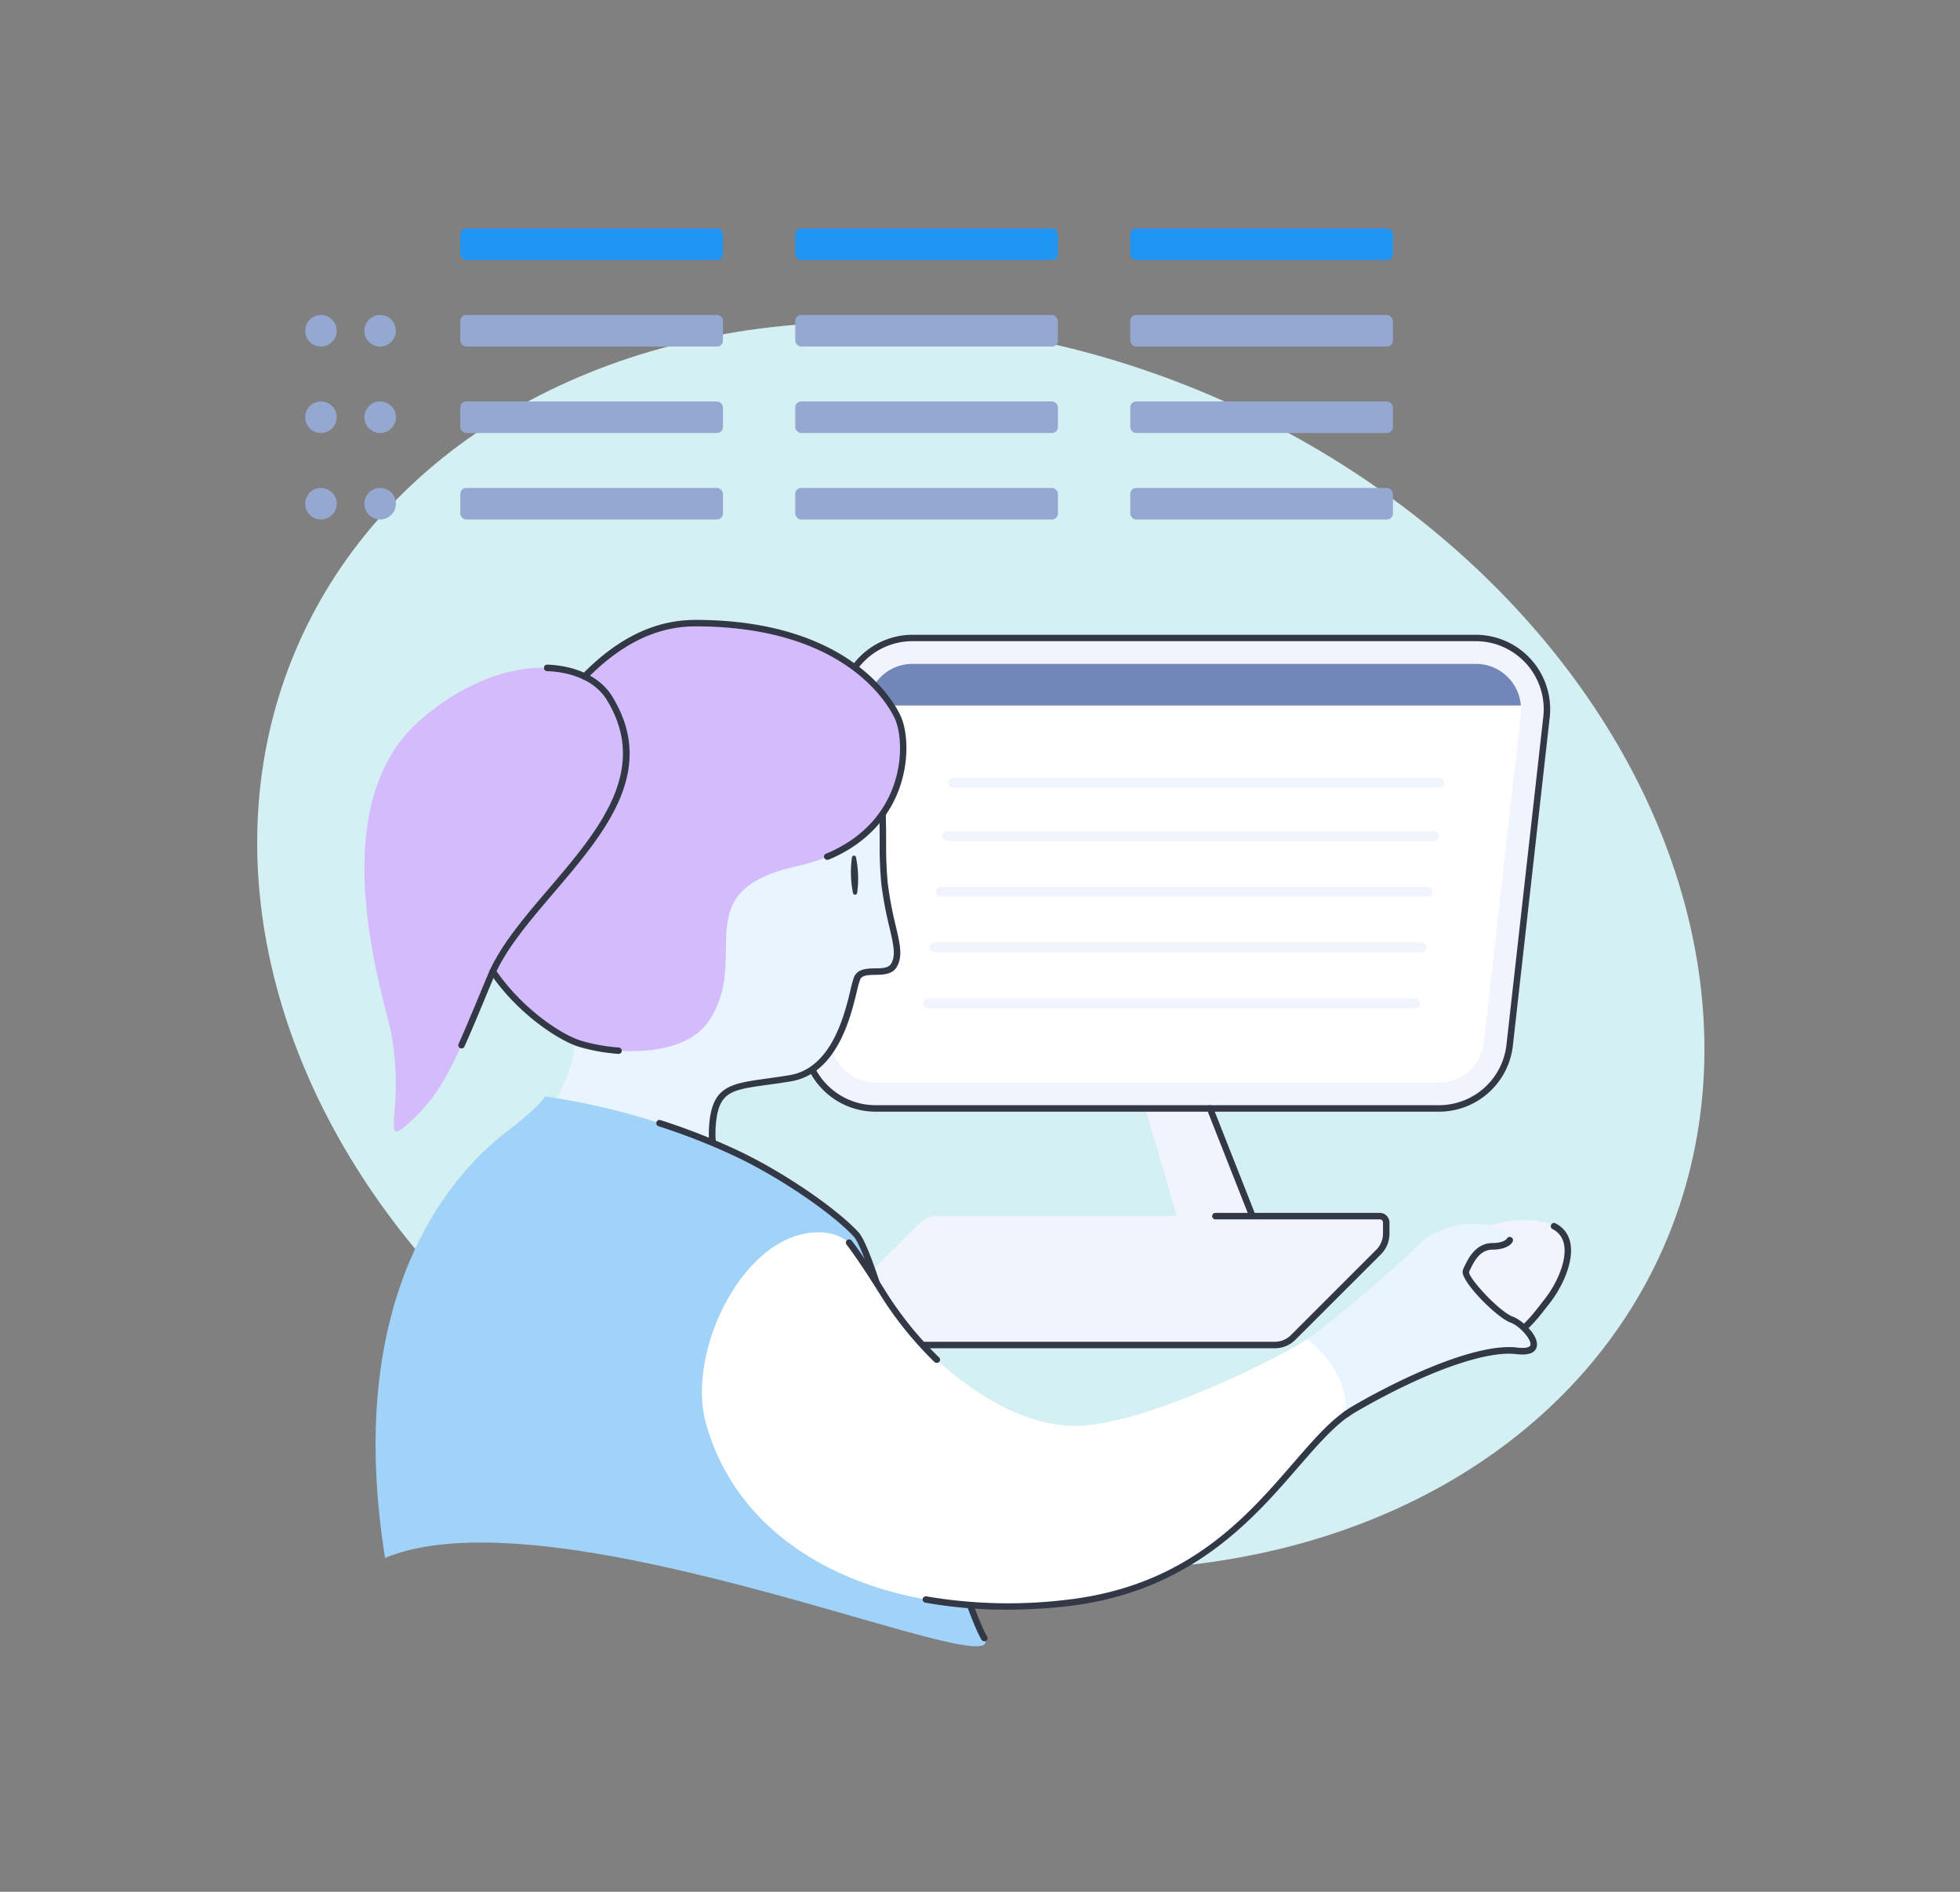 <svg viewBox="0 0 621.7 600" xmlns="http://www.w3.org/2000/svg"><rect x="0" y="0" width="621.7" height="600" fill="#808080" stroke="none"/><ellipse cx="310.85" cy="300" fill="#d4f0f3" rx="189.11" ry="236.58" transform="matrix(.407 -.914 .914 .407 -89.61 462.04)"/><path d="m360.56 342.3 15.01 51.02h24.71l-21.63-54.82z" fill="#f1f4fc"/><path d="m297.37 385.67h140.28a2.06 2.06 0 0 1 2.06 2.06v3.52a8.22 8.22 0 0 1 -2.41 5.81l-27.12 27.11a8.21 8.21 0 0 1 -5.8 2.41h-151.32l38.5-38.5a8.22 8.22 0 0 1 5.81-2.41z" fill="#f1f4fc"/><path d="m404.38 427.61h-151.32a1 1 0 0 1 0-2.06h151.32a7.12 7.12 0 0 0 5.08-2.1l27.12-27.12a7.27 7.27 0 0 0 2.1-5.08v-3.52a1 1 0 0 0 -1-1h-52.16a1 1 0 1 1 0-2.05h52.13a3.08 3.08 0 0 1 3.08 3.08v3.52a9.29 9.29 0 0 1 -2.7 6.53l-27.12 27.09a9.16 9.16 0 0 1 -6.53 2.71z" fill="#333847"/><path d="m456.41 351.56h-178.63a22.59 22.59 0 0 1 -22.45-25.11l11.68-104a22.6 22.6 0 0 1 22.45-20.07h178.63a22.59 22.59 0 0 1 22.45 25.11l-11.68 104a22.6 22.6 0 0 1 -22.45 20.07z" fill="#f1f4fc"/><path d="m456.41 352.58h-178.63a23.6 23.6 0 0 1 -23.47-26.25l11.68-104a23.61 23.61 0 0 1 23.47-21h178.63a23.62 23.62 0 0 1 23.47 26.25l-11.68 104a23.59 23.59 0 0 1 -23.47 21zm-167-149.22a21.54 21.54 0 0 0 -21.41 19.16l-11.69 104a21.57 21.57 0 0 0 21.43 24h178.67a21.55 21.55 0 0 0 21.43-19.16l11.68-104a21.56 21.56 0 0 0 -21.43-24z" fill="#333847"/><path d="m277.78 343.34a14.37 14.37 0 0 1 -14.29-16l11.69-104a14.36 14.36 0 0 1 14.28-12.77h178.63a14.37 14.37 0 0 1 14.29 16l-11.68 104a14.37 14.37 0 0 1 -14.29 12.77z" fill="#fff"/><path d="m272.31 230.17c10.55 13.15 6.54 36 8.24 50.19s5.95 21.19 2.86 26c-2.29 3.55-9.86 0-11.56 4s-4.25 28.78-21.24 31.64-23.49 1.17-24.63 14.76 6.8 24.35 6.8 24.35l-59.19-27.26s11.44-18.29 8-26.68c-2.81-6.8 15-103.47 45.56-104.6s38.13-1.17 45.16 7.6z" fill="#e8f4ff"/><path d="m478.81 215.34a14.21 14.21 0 0 0 -10.72-4.79h-178.63a14.36 14.36 0 0 0 -14.28 12.77l-.05.42h207.28a14.18 14.18 0 0 0 -3.6-8.4z" fill="#7386b9"/><path d="m232.78 382.11a1 1 0 0 1 -.83-.42c-.33-.45-8.14-11.23-7-25 1-12.24 6.74-13 18.14-14.6 2.17-.3 4.64-.64 7.34-1.09 13.34-2.22 17.41-19 19.36-27.11a31.49 31.49 0 0 1 1.1-4c1.14-2.65 4.09-2.71 6.69-2.77 2.13 0 4.14-.08 5-1.35 1.67-2.59.81-6.26-.49-11.81a121.15 121.15 0 0 1 -2.53-13.49 127.82 127.82 0 0 1 -.53-13.79c-.07-12.52-.14-26.72-7.49-35.88a1 1 0 0 1 .16-1.44 1 1 0 0 1 1.44.16c7.8 9.72 7.87 24.29 7.94 37.15a127.93 127.93 0 0 0 .52 13.55 117.52 117.52 0 0 0 2.49 13.27c1.42 6.06 2.36 10.07.21 13.4-1.4 2.18-4.18 2.24-6.63 2.29-2.64.05-4.28.18-4.85 1.52a32.59 32.59 0 0 0 -1 3.62c-2.06 8.51-6.35 26.21-21 28.65-2.73.46-5.21.8-7.4 1.1-11.59 1.6-15.49 2.14-16.37 12.74-1.09 13.05 6.52 23.55 6.59 23.65a1 1 0 0 1 -.21 1.44 1.08 1.08 0 0 1 -.65.21z" fill="#333847"/><path d="m220.6 197.65c43.37 0 59.94 21 64.1 29.71s3.82 39.46-32 47.38-14.11 28.93-27.92 49.17c-7.58 11.1-28.19 10.95-40.84 7.08s-49.58-32.92-30.83-67.92 38.3-65.42 67.49-65.42z" fill="#d4bcfc"/><path d="m193.27 221.33c21.17 34.22-26.23 60.81-37.69 88.46s-15 36.49-25.69 46.2.28-6.26-7.13-33.92-15.12-71.28 10.42-93.59 52.33-19.68 60.09-7.15z" fill="#d4bcfc"/><path d="m146.39 332.52a.92.92 0 0 1 -.42-.1 1 1 0 0 1 -.51-1.35c2.37-5.27 5-11.65 8.37-19.74l.8-1.93c3.83-9.25 11.41-18.14 19.44-27.54 15.8-18.52 32.13-37.67 18.32-60-3.33-5.38-10.2-8.67-18.84-9a1 1 0 0 1 -1-1.07 1 1 0 0 1 1.07-1c9.34.38 16.81 4 20.51 10 14.6 23.6-2.23 43.32-18.51 62.4-7.92 9.28-15.39 18.05-19.11 27l-.8 1.93c-3.35 8.1-6 14.5-8.39 19.79a1 1 0 0 1 -.93.61z" fill="#333847"/><path d="m196.15 334.24h-.07a57.63 57.63 0 0 1 -12.45-2.24c-6.45-2-19.45-10.5-28.15-23.29a1 1 0 1 1 1.69-1.16c8.43 12.38 20.9 20.6 27.07 22.49a55.32 55.32 0 0 0 12 2.18 1 1 0 0 1 -.08 2.05z" fill="#333847"/><path d="m262.58 272.68a1 1 0 0 1 -.39-2c12.82-5.36 18.45-14.18 20.92-20.64 3.68-9.62 2.41-18.58.67-22.25-2.32-4.87-16.25-29.13-63.18-29.13-12.18 0-23.45 5.44-34.43 16.62a1 1 0 0 1 -1.46-1.44c11.38-11.6 23.13-17.23 35.89-17.23 48.16 0 62.62 25.23 65 30.29s2.9 14.72-.6 23.88c-2.61 6.83-8.55 16.15-22 21.8a1.1 1.1 0 0 1 -.42.1z" fill="#333847"/><path d="m122.15 494.11c-13-81.08 19-120.22 38.67-135.27 10.8-8.24 12.06-11.09 12.06-11.09a219.24 219.24 0 0 1 61.49 18.39c13.5 6.45 30.15 17.66 37.19 25.34 2.77 3 7.76 19.48 7.76 19.48s23.7 92.3 32.85 108.52-135.52-47.96-190.02-25.37z" fill="#a1d2f7"/><path d="m312.17 520.51a1 1 0 0 1 -.9-.53c-9.1-16.15-32-105-32.94-108.77-1.36-4.47-5.38-16.7-7.52-19-6.73-7.35-23.28-18.61-36.88-25.12a202.21 202.21 0 0 0 -25.05-9.89 1 1 0 1 1 .63-1.95 202.66 202.66 0 0 1 25.31 10c14 6.71 30.51 18 37.5 25.58 2.85 3.1 7.47 18.16 8 19.87.25 1 23.79 92.4 32.76 108.31a1 1 0 0 1 -.89 1.54z" fill="#333847"/><path d="m414.67 424.72c-7.69 5.21-50.66 27.13-73.19 27.52-22.84.4-49.41-21.34-61.22-41.79-7-12.2-9.89-19.19-19.9-19.59-23.79-.95-42.84 37.16-36.48 60.39 11.43 41.83 57.94 63.37 114 57.2 53.94-5.94 70.24-46.58 89.22-60 .14-6.45-1.97-15.73-12.43-23.73z" fill="#fff"/><path d="m319.27 510.52a145.9 145.9 0 0 1 -25.77-2.22 1 1 0 1 1 .36-2 154.18 154.18 0 0 0 43.93 1.15c38.46-4.23 57.28-25.94 72.39-43.38 5.87-6.78 10.94-12.63 16.35-16.45a1 1 0 1 1 1.19 1.67c-5.21 3.68-10.2 9.45-16 16.12-14.55 16.78-34.46 39.76-73.72 44.08a171.74 171.74 0 0 1 -18.73 1.03z" fill="#333847"/><path d="m271.5 271.85a33.24 33.24 0 0 1 .38 11.34.67.67 0 0 1 -.76.56.67.67 0 0 1 -.55-.51 33.16 33.16 0 0 1 -.32-11.37.64.64 0 0 1 1.25 0z" fill="#333847"/><path d="m464.92 393.32c7.86-7.06 21.25-7.92 28-4.41 8.43 4.41 3 17.22-2.21 23.8s-13.1 19-30.77 12.13-.61-26.49 4.98-31.52z" fill="#f1f4fc"/><path d="m469.58 427.86a27.74 27.74 0 0 1 -10-2.06 1 1 0 1 1 .75-1.91c15.76 6.11 23.43-3.83 28.5-10.41.37-.49.74-1 1.09-1.4 3.75-4.76 7.27-12.27 6.15-17.53a6.63 6.63 0 0 0 -3.61-4.73 1 1 0 0 1 -.44-1.38 1 1 0 0 1 1.39-.44 8.7 8.7 0 0 1 4.67 6.12c1.26 5.91-2.51 14.11-6.55 19.23l-1.08 1.38c-4.04 5.2-10.15 13.13-20.87 13.13z" fill="#333847"/><path d="m479.48 418.5c-4.4-1.6-15.62-13.22-14.42-15.62s3.21-7.61 8.41-7.61 8.82-3.21 1.21-6-19.23-.4-25.24 6-27.64 24.43-34.44 29.24l-.32.21c10.46 8 12.57 17.26 12.45 23.71.76-.53 1.52-1 2.29-1.49 20-11.61 40.86-19.83 51.68-18.53s2.79-8.31-1.62-9.91z" fill="#e8f4ff"/><path d="m427.12 449.46a1 1 0 0 1 -.59-1.86c.9-.64 1.65-1.13 2.36-1.55 17.23-10 40-20.14 52.32-18.66 2.46.3 4 0 4.23-.77.42-1.76-3.41-6.1-6.31-7.15-4-1.47-13.2-10.58-14.87-14.78a2.73 2.73 0 0 1 -.12-2.27c.11-.21.22-.43.33-.67 1.26-2.63 3.61-7.51 9-7.51 2.6 0 4.2-.82 4.5-1.4a1 1 0 1 1 1.82 1c-.8 1.51-3.28 2.49-6.32 2.49-4.1 0-5.93 3.82-7.15 6.34l-.34.71c-.28 1.9 9.62 12.66 13.85 14.2 3.08 1.11 8.43 6.13 7.61 9.55-.48 2-2.66 2.8-6.48 2.34-9.86-1.19-29.42 5.86-51 18.4-.65.38-1.36.84-2.2 1.44a1 1 0 0 1 -.64.15z" fill="#333847"/><path d="m397.26 386.7a1 1 0 0 1 -.95-.65l-13.46-34.12a1 1 0 0 1 1.91-.75l13.46 34.12a1 1 0 0 1 -.58 1.33 1 1 0 0 1 -.38.07z" fill="#333847"/><path d="m297.11 432.25a1 1 0 0 1 -.7-.27 114.84 114.84 0 0 1 -17-21c-7.48-12-10.84-16.18-10.87-16.22a1 1 0 1 1 1.59-1.3c.14.17 3.46 4.29 11 16.44a111.69 111.69 0 0 0 16.68 20.56 1 1 0 0 1 -.7 1.78z" fill="#333847"/><rect fill="#2095f3" height="10" rx="1.88" width="83.32" x="146" y="72.47"/><rect fill="#2095f3" height="10" rx="1.88" width="83.32" x="252.25" y="72.47"/><rect fill="#2095f3" height="10" rx="1.88" width="83.32" x="358.51" y="72.47"/><g fill="#95a8d1"><rect height="10" rx="1.88" width="83.32" x="146" y="99.9"/><rect height="10" rx="1.88" width="83.32" x="252.25" y="99.9"/><rect height="10" rx="1.88" width="83.32" x="358.51" y="99.9"/><rect height="10" rx="1.88" width="83.32" x="146" y="127.33"/><rect height="10" rx="1.88" width="83.32" x="252.25" y="127.33"/><rect height="10" rx="1.88" width="83.32" x="358.51" y="127.33"/><rect height="10" rx="1.88" width="83.32" x="146" y="154.76"/><rect height="10" rx="1.88" width="83.32" x="252.25" y="154.76"/><rect height="10" rx="1.88" width="83.32" x="358.51" y="154.76"/><circle cx="120.58" cy="104.9" r="5"/><circle cx="101.8" cy="104.9" r="5"/><circle cx="120.58" cy="132.33" r="5"/><circle cx="101.8" cy="132.33" r="5"/><circle cx="120.58" cy="159.76" r="5"/><circle cx="101.8" cy="159.76" r="5"/></g><path d="m456.53 249.77h-154.23a1.54 1.54 0 1 1 0-3.08h154.23a1.54 1.54 0 1 1 0 3.08z" fill="#f1f4fc"/><path d="m454.84 266.71h-154.44a1.54 1.54 0 1 1 0-3.08h154.44a1.54 1.54 0 1 1 0 3.08z" fill="#f1f4fc"/><path d="m452.91 284.39h-154.49a1.54 1.54 0 0 1 0-3.08h154.49a1.54 1.54 0 0 1 0 3.08z" fill="#f1f4fc"/><path d="m450.93 302.06h-154.5a1.54 1.54 0 1 1 0-3.08h154.5a1.54 1.54 0 1 1 0 3.08z" fill="#f1f4fc"/><path d="m448.94 319.74h-154.49a1.54 1.54 0 1 1 0-3.08h154.49a1.54 1.54 0 1 1 0 3.08z" fill="#f1f4fc"/></svg>